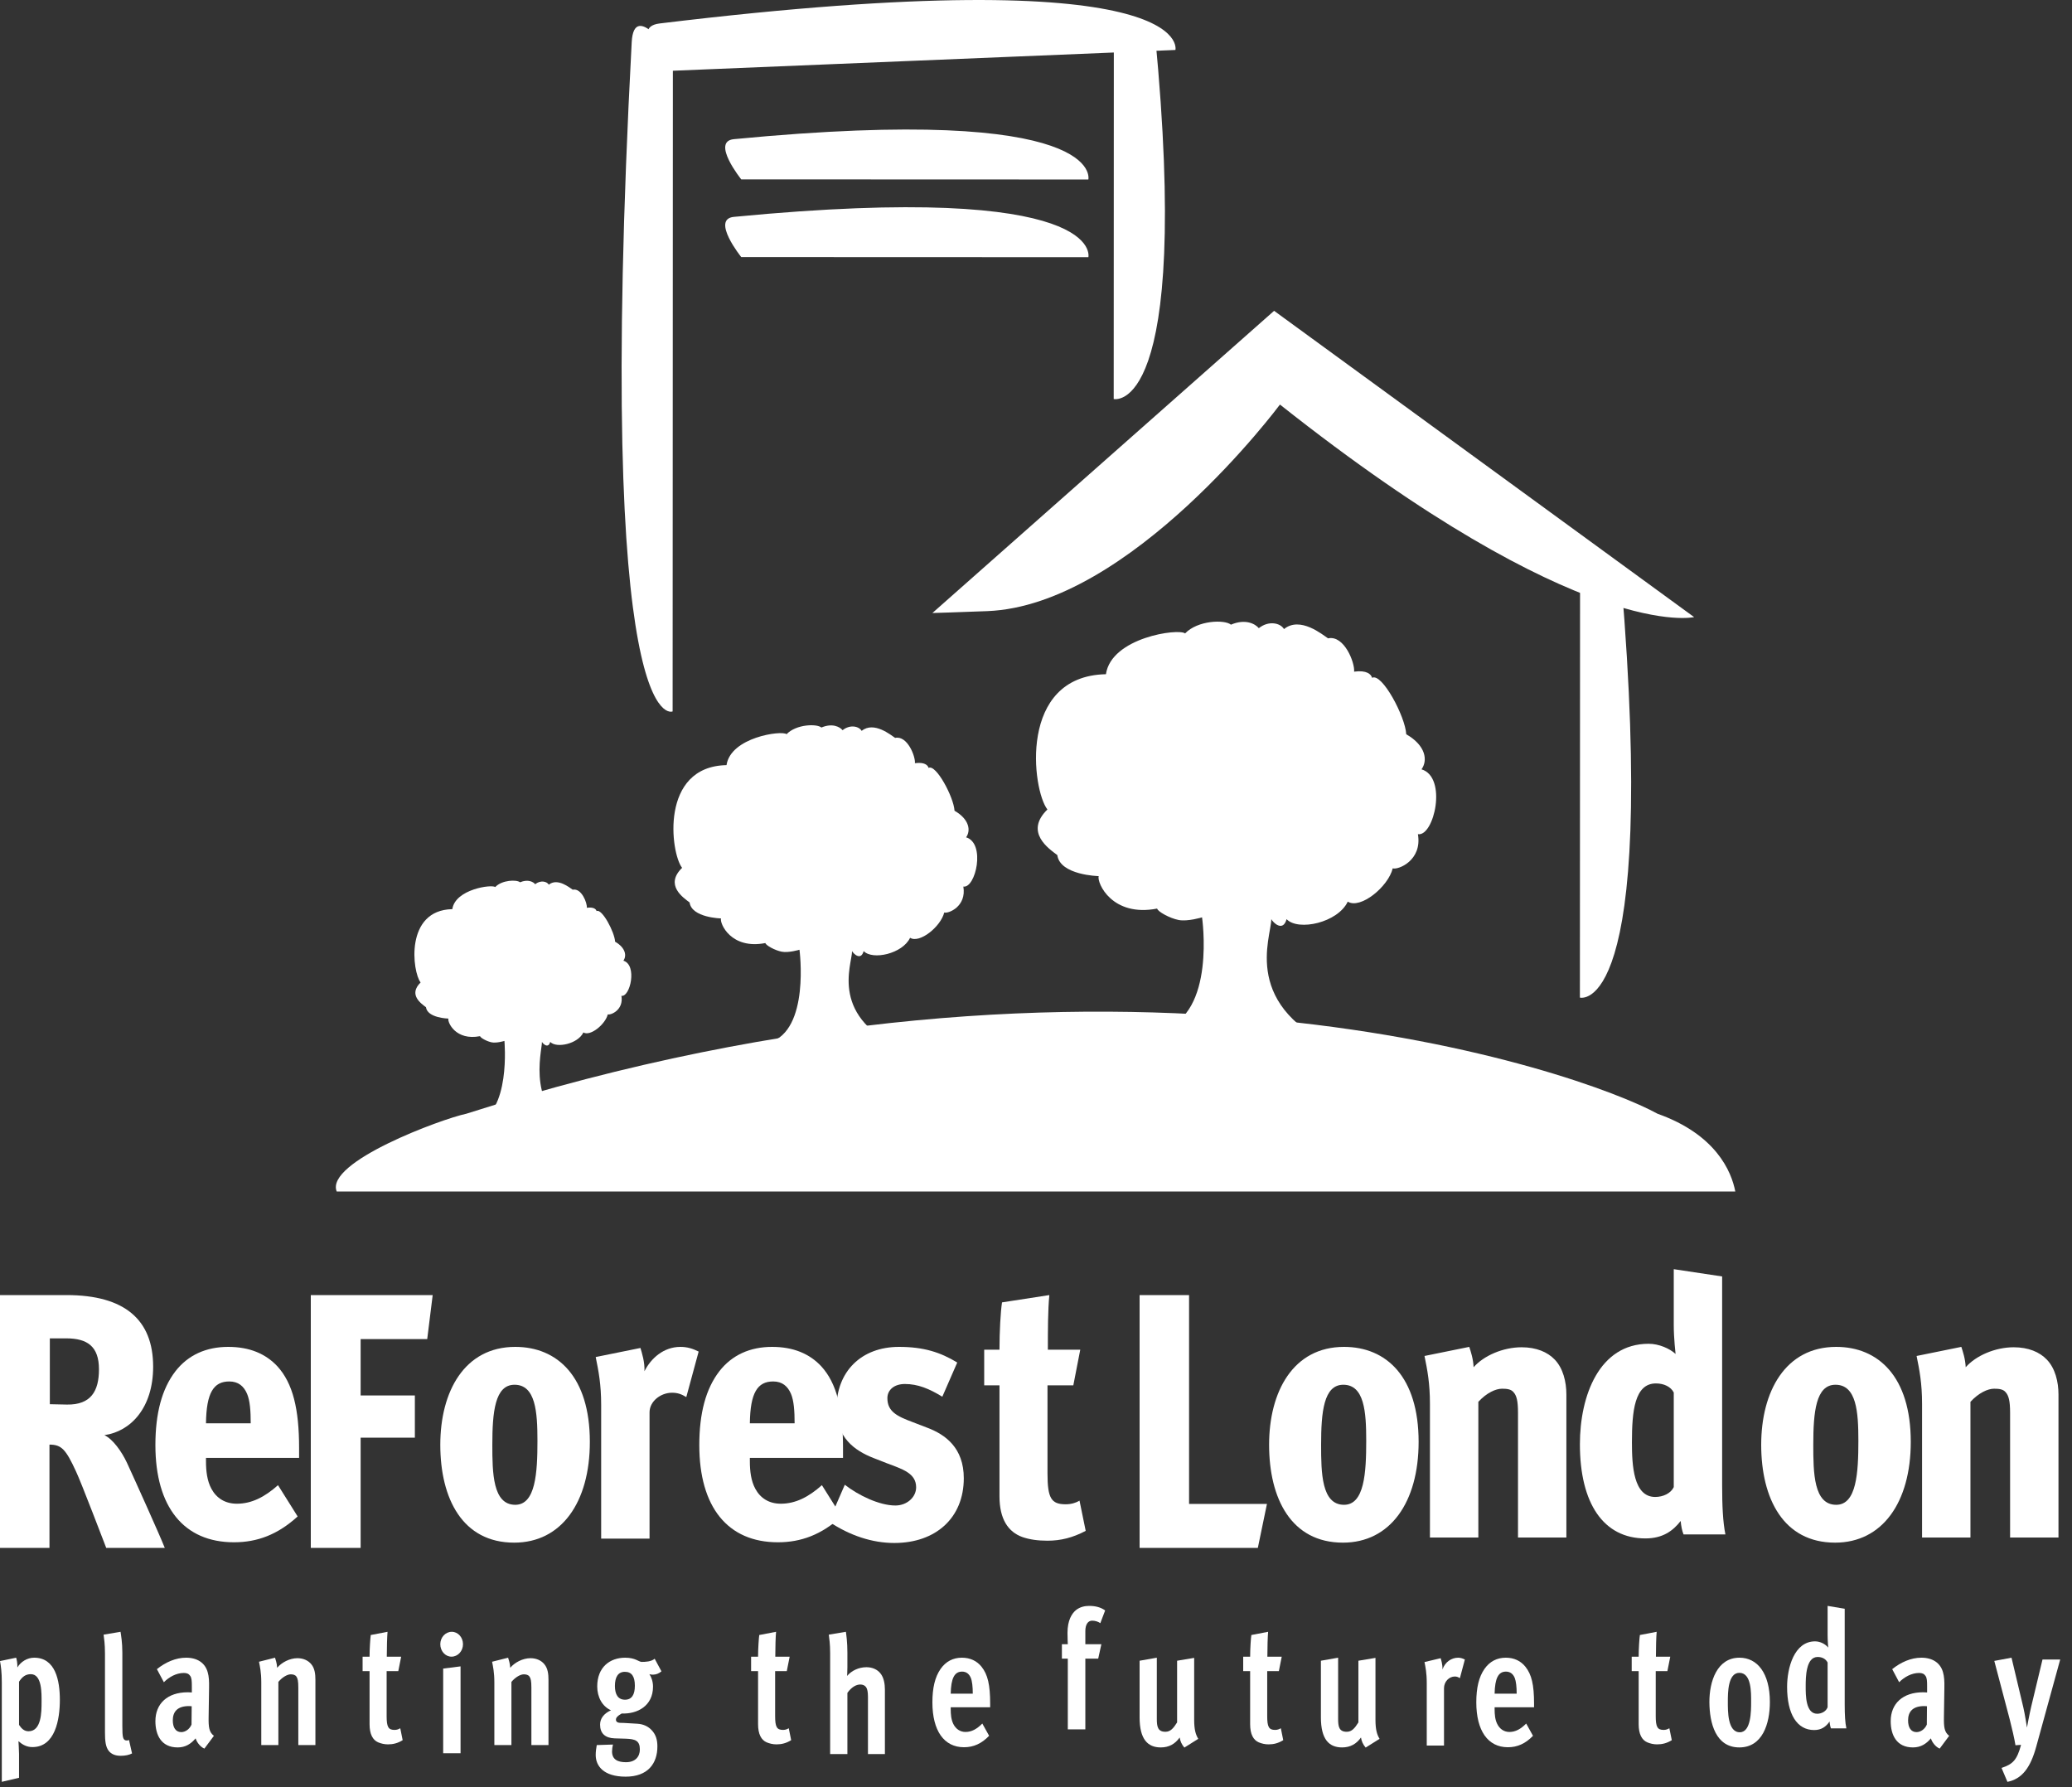 <?xml version="1.0" encoding="UTF-8" standalone="no"?>
<svg width="80px" height="69px" viewBox="0 0 80 69" version="1.1" xmlns="http://www.w3.org/2000/svg" xmlns:xlink="http://www.w3.org/1999/xlink" xmlns:sketch="http://www.bohemiancoding.com/sketch/ns">
    <rect x="0" y="0" width="80" height="69" fill="#333333" stroke="none"/>
    <title>Untitled</title>
    <description>Created with Sketch (http://www.bohemiancoding.com/sketch)</description>
    <defs></defs>
    <g id="Page-1" stroke="none" stroke-width="1" fill="none" fill-rule="evenodd" sketch:type="MSPage">
        <path d="M2.556,51.671 L1.924,51.671 L1.924,54.213 L2.584,54.227 C3.511,54.241 3.821,53.708 3.821,52.866 C3.821,51.979 3.371,51.671 2.556,51.671 L2.556,51.671 Z M4.102,59.762 C4.045,59.622 3.132,57.22 2.936,56.812 C2.542,55.955 2.374,55.773 1.91,55.773 L1.91,59.762 L0,59.762 L0,50 L2.57,50 C4.818,50 5.913,50.955 5.913,52.766 C5.913,54.354 5.043,55.267 4.031,55.407 C4.354,55.562 4.691,56.026 4.902,56.475 C5.225,57.177 6.138,59.2 6.363,59.762 L4.102,59.762 Z" id="Fill-450" fill="#FFFFFF" sketch:type="MSShapeGroup"></path>
        <path d="M9.54,53.813 C9.414,53.518 9.203,53.335 8.852,53.335 C8.248,53.335 7.967,53.77 7.953,54.951 L9.68,54.951 C9.68,54.474 9.652,54.08 9.54,53.813 L9.54,53.813 Z M7.953,56.285 L7.953,56.412 C7.953,56.791 7.995,57.17 8.163,57.479 C8.36,57.844 8.697,58.055 9.147,58.055 C9.709,58.055 10.214,57.802 10.734,57.339 L11.492,58.547 C10.72,59.249 9.933,59.544 9.034,59.544 C7.096,59.544 6,58.182 6,55.794 C6,54.557 6.253,53.617 6.773,52.942 C7.264,52.309 7.967,52 8.81,52 C9.639,52 10.256,52.267 10.706,52.746 C11.31,53.405 11.548,54.403 11.548,55.906 L11.548,56.285 L7.953,56.285 Z" id="Fill-452" fill="#FFFFFF" sketch:type="MSShapeGroup"></path>
        <path d="M16.495,51.699 L13.924,51.699 L13.924,53.876 L16.018,53.876 L16.018,55.506 L13.924,55.506 L13.924,59.762 L12,59.762 L12,50 L16.706,50 L16.495,51.699 Z" id="Fill-454" fill="#FFFFFF" sketch:type="MSShapeGroup"></path>
        <path d="M19.866,53.462 C19.108,53.462 19.009,54.515 19.009,55.779 C19.009,56.861 19.023,58.097 19.894,58.097 C20.681,58.097 20.751,56.861 20.751,55.625 C20.751,54.515 20.681,53.462 19.866,53.462 M19.852,59.558 C17.857,59.558 17,57.858 17,55.779 C17,53.729 17.928,52 19.894,52 C21.524,52 22.774,53.153 22.774,55.667 C22.774,57.999 21.678,59.558 19.852,59.558" id="Fill-456" fill="#FFFFFF" sketch:type="MSShapeGroup"></path>
        <path d="M26.498,53.938 C26.315,53.826 26.161,53.77 25.95,53.77 C25.501,53.77 25.079,54.107 25.079,54.527 L25.079,59.402 L23.211,59.402 L23.211,54.246 C23.211,53.447 23.112,52.94 23,52.392 L24.728,52.042 C24.784,52.238 24.897,52.575 24.883,52.94 C25.136,52.435 25.627,52 26.273,52 C26.54,52 26.751,52.07 26.975,52.181 L26.498,53.938 Z" id="Fill-458" fill="#FFFFFF" sketch:type="MSShapeGroup"></path>
        <path d="M30.54,53.813 C30.413,53.518 30.203,53.335 29.851,53.335 C29.247,53.335 28.967,53.77 28.952,54.951 L30.68,54.951 C30.68,54.474 30.652,54.08 30.54,53.813 L30.54,53.813 Z M28.952,56.285 L28.952,56.412 C28.952,56.791 28.995,57.17 29.163,57.479 C29.36,57.844 29.697,58.055 30.147,58.055 C30.708,58.055 31.214,57.802 31.734,57.339 L32.493,58.547 C31.72,59.249 30.933,59.544 30.034,59.544 C28.095,59.544 27,58.182 27,55.794 C27,54.557 27.253,53.617 27.773,52.942 C28.264,52.309 28.967,52 29.809,52 C30.638,52 31.256,52.267 31.706,52.746 C32.31,53.405 32.549,54.403 32.549,55.906 L32.549,56.285 L28.952,56.285 Z" id="Fill-460" fill="#FFFFFF" sketch:type="MSShapeGroup"></path>
        <path d="M34.529,59.571 C33.686,59.571 32.815,59.29 32,58.743 L32.618,57.323 C33.138,57.73 33.953,58.124 34.571,58.124 C35.02,58.124 35.372,57.801 35.372,57.422 C35.372,56.873 34.838,56.719 34.248,56.495 L33.742,56.297 C32.984,56.003 32.295,55.497 32.295,54.388 C32.295,52.955 33.25,52 34.711,52 C35.667,52 36.313,52.21 36.959,52.604 L36.383,53.924 C35.877,53.615 35.442,53.433 34.936,53.433 C34.529,53.433 34.262,53.657 34.262,53.98 C34.262,54.5 34.641,54.682 35.245,54.907 L35.793,55.118 C36.51,55.385 37.212,55.905 37.212,57.071 C37.212,58.602 36.13,59.571 34.529,59.571" id="Fill-462" fill="#FFFFFF" sketch:type="MSShapeGroup"></path>
        <path d="M40.444,59.483 C40.079,59.483 39.756,59.44 39.475,59.342 C38.927,59.145 38.59,58.653 38.59,57.768 L38.59,53.485 L38,53.485 L38,52.108 L38.59,52.108 C38.59,51.406 38.632,50.646 38.688,50.282 L40.515,50 C40.458,50.591 40.458,51.376 40.458,52.108 L41.709,52.108 L41.441,53.485 L40.444,53.485 L40.444,56.883 C40.444,57.839 40.585,58.077 41.147,58.077 C41.357,58.077 41.54,58.021 41.68,57.937 L41.919,59.103 C41.413,59.37 40.949,59.483 40.444,59.483" id="Fill-464" fill="#FFFFFF" sketch:type="MSShapeGroup"></path>
        <path d="M48.565,59.762 L44,59.762 L44,50 L45.91,50 L45.91,58.063 L48.917,58.063 L48.565,59.762 Z" id="Fill-466" fill="#FFFFFF" sketch:type="MSShapeGroup"></path>
        <path d="M51.865,53.462 C51.107,53.462 51.008,54.515 51.008,55.779 C51.008,56.861 51.023,58.097 51.893,58.097 C52.68,58.097 52.75,56.861 52.75,55.625 C52.75,54.515 52.68,53.462 51.865,53.462 M51.851,59.558 C49.856,59.558 49,57.858 49,55.779 C49,53.729 49.927,52 51.893,52 C53.523,52 54.773,53.153 54.773,55.667 C54.773,57.999 53.677,59.558 51.851,59.558" id="Fill-468" fill="#FFFFFF" sketch:type="MSShapeGroup"></path>
        <path d="M58.61,59.36 L58.61,54.542 C58.61,54.079 58.554,53.882 58.442,53.755 C58.343,53.629 58.174,53.615 57.993,53.615 C57.753,53.615 57.402,53.77 57.079,54.121 L57.079,59.36 L55.21,59.36 L55.21,54.205 C55.21,53.405 55.112,52.898 55,52.351 L56.728,52 C56.784,52.168 56.883,52.464 56.896,52.786 C57.289,52.337 58.034,52.015 58.75,52.015 C59.312,52.015 59.748,52.196 60.029,52.491 C60.352,52.828 60.478,53.348 60.478,53.84 L60.478,59.36 L58.61,59.36 Z" id="Fill-470" fill="#FFFFFF" sketch:type="MSShapeGroup"></path>
        <path d="M64.624,53.762 C64.511,53.538 64.244,53.411 63.936,53.411 C63.107,53.411 63.009,54.492 63.009,55.687 C63.009,56.571 63.065,57.794 63.907,57.794 C64.217,57.794 64.511,57.653 64.624,57.414 L64.624,53.762 Z M65.002,59.24 C64.947,59.114 64.905,58.903 64.891,58.721 C64.596,59.1 64.203,59.395 63.528,59.395 C61.912,59.395 61,58.047 61,55.757 C61,53.888 61.744,51.88 63.655,51.88 C64.048,51.88 64.469,52.063 64.694,52.274 C64.694,52.274 64.624,51.669 64.624,51.164 L64.624,49 L66.492,49.281 L66.492,57.358 C66.492,58.132 66.521,58.763 66.618,59.24 L65.002,59.24 Z" id="Fill-472" fill="#FFFFFF" sketch:type="MSShapeGroup"></path>
        <path d="M70.867,53.462 C70.109,53.462 70.011,54.515 70.011,55.779 C70.011,56.861 70.024,58.097 70.896,58.097 C71.682,58.097 71.752,56.861 71.752,55.625 C71.752,54.515 71.682,53.462 70.867,53.462 M70.853,59.558 C68.858,59.558 68,57.858 68,55.779 C68,53.729 68.928,52 70.896,52 C72.525,52 73.775,53.153 73.775,55.667 C73.775,57.999 72.679,59.558 70.853,59.558" id="Fill-474" fill="#FFFFFF" sketch:type="MSShapeGroup"></path>
        <path d="M77.61,59.36 L77.61,54.542 C77.61,54.079 77.553,53.882 77.442,53.755 C77.343,53.629 77.174,53.615 76.992,53.615 C76.753,53.615 76.402,53.77 76.079,54.121 L76.079,59.36 L74.211,59.36 L74.211,54.205 C74.211,53.405 74.111,52.898 74,52.351 L75.727,52 C75.783,52.168 75.882,52.464 75.896,52.786 C76.29,52.337 77.034,52.015 77.75,52.015 C78.312,52.015 78.747,52.196 79.028,52.491 C79.352,52.828 79.478,53.348 79.478,53.84 L79.478,59.36 L77.61,59.36 Z" id="Fill-476" fill="#FFFFFF" sketch:type="MSShapeGroup"></path>
        <path d="M1.19,64.636 C0.986,64.636 0.857,64.739 0.735,64.927 L0.735,66.594 C0.834,66.743 0.939,66.84 1.103,66.84 C1.599,66.84 1.605,66.101 1.605,65.712 C1.605,65.388 1.628,64.636 1.19,64.636 M1.254,67.451 C1.032,67.451 0.869,67.359 0.712,67.223 C0.712,67.223 0.735,67.561 0.735,67.709 L0.735,68.637 L0.07,68.792 L0.07,64.959 C0.07,64.551 0.034,64.311 0,64.13 L0.624,64 C0.642,64.058 0.677,64.208 0.671,64.376 C0.799,64.161 1.045,64 1.319,64 C2.142,64 2.311,64.881 2.311,65.628 C2.311,66.386 2.13,67.451 1.254,67.451" id="Fill-478" fill="#FFFFFF" sketch:type="MSShapeGroup"></path>
        <path d="M4.66,67.787 C4.438,67.787 4.293,67.715 4.199,67.598 C4.076,67.443 4.053,67.203 4.053,66.885 L4.053,63.83 C4.053,63.473 4.018,63.247 4,63.11 L4.654,63 C4.672,63.123 4.724,63.402 4.724,63.81 L4.724,66.639 C4.724,67.073 4.742,67.197 4.9,67.197 C4.923,67.197 4.964,67.184 4.981,67.177 L5.098,67.696 C4.987,67.754 4.841,67.787 4.66,67.787" id="Fill-480" fill="#FFFFFF" sketch:type="MSShapeGroup"></path>
        <path d="M7.314,65.868 C6.847,65.862 6.672,66.088 6.672,66.419 C6.672,66.697 6.783,66.873 6.999,66.873 C7.162,66.873 7.325,66.75 7.395,66.581 L7.401,65.874 C7.401,65.874 7.349,65.868 7.314,65.868 L7.314,65.868 Z M7.892,67.509 C7.745,67.451 7.6,67.275 7.553,67.114 C7.372,67.327 7.162,67.464 6.859,67.464 C6.222,67.464 6,66.977 6,66.451 C6,65.771 6.467,65.335 7.249,65.335 C7.32,65.335 7.407,65.343 7.407,65.343 L7.407,65.102 C7.407,64.908 7.401,64.778 7.343,64.701 C7.29,64.622 7.215,64.589 7.098,64.589 C6.806,64.589 6.526,64.746 6.327,64.947 L6.058,64.442 C6.391,64.175 6.783,64 7.186,64 C7.617,64 7.921,64.201 8.02,64.564 C8.067,64.727 8.078,64.908 8.072,65.175 L8.055,66.296 C8.049,66.686 8.072,66.873 8.259,67.016 L7.892,67.509 Z" id="Fill-482" fill="#FFFFFF" sketch:type="MSShapeGroup"></path>
        <path d="M11.518,67.372 L11.518,65.155 C11.518,64.902 11.494,64.798 11.442,64.726 C11.395,64.662 11.314,64.642 11.226,64.642 C11.098,64.642 10.905,64.746 10.748,64.934 L10.748,67.372 L10.088,67.372 L10.088,64.953 C10.088,64.558 10.035,64.338 10,64.156 L10.619,64 C10.636,64.059 10.695,64.22 10.701,64.389 C10.87,64.188 11.179,64.019 11.483,64.019 C11.716,64.019 11.903,64.11 12.02,64.253 C12.154,64.415 12.178,64.636 12.178,64.856 L12.178,67.372 L11.518,67.372 Z" id="Fill-484" fill="#FFFFFF" sketch:type="MSShapeGroup"></path>
        <path d="M14.981,67.346 C14.835,67.346 14.713,67.313 14.601,67.268 C14.391,67.178 14.269,66.951 14.269,66.567 L14.269,64.518 L14,64.518 L14,63.961 L14.269,63.961 C14.269,63.635 14.298,63.24 14.315,63.124 L14.963,63 C14.946,63.195 14.934,63.597 14.934,63.961 L15.489,63.961 L15.378,64.518 L14.928,64.518 L14.928,66.256 C14.928,66.672 14.993,66.788 15.232,66.788 C15.325,66.788 15.39,66.762 15.454,66.723 L15.547,67.184 C15.36,67.3 15.179,67.346 14.981,67.346" id="Fill-486" fill="#FFFFFF" sketch:type="MSShapeGroup"></path>
        <path d="M17.111,67.688 L17.111,64.42 L17.782,64.335 L17.782,67.688 L17.111,67.688 Z M17.432,63.96 C17.193,63.96 17,63.745 17,63.479 C17,63.214 17.199,63 17.444,63 C17.683,63 17.876,63.214 17.876,63.479 C17.876,63.745 17.677,63.96 17.432,63.96 L17.432,63.96 Z" id="Fill-488" fill="#FFFFFF" sketch:type="MSShapeGroup"></path>
        <path d="M20.517,67.372 L20.517,65.155 C20.517,64.902 20.493,64.798 20.441,64.726 C20.395,64.662 20.313,64.642 20.225,64.642 C20.096,64.642 19.904,64.746 19.746,64.934 L19.746,67.372 L19.087,67.372 L19.087,64.953 C19.087,64.558 19.034,64.338 19,64.156 L19.618,64 C19.635,64.059 19.694,64.22 19.7,64.389 C19.869,64.188 20.178,64.019 20.482,64.019 C20.716,64.019 20.903,64.11 21.019,64.253 C21.153,64.415 21.177,64.636 21.177,64.856 L21.177,67.372 L20.517,67.372 Z" id="Fill-490" fill="#FFFFFF" sketch:type="MSShapeGroup"></path>
        <path d="M24.127,64.545 C23.864,64.545 23.742,64.746 23.742,65.091 C23.742,65.421 23.864,65.622 24.132,65.622 C24.396,65.622 24.512,65.421 24.512,65.083 C24.512,64.74 24.401,64.545 24.127,64.545 M25.213,64.655 C25.166,64.655 25.113,64.649 25.073,64.636 C25.142,64.733 25.213,64.915 25.213,65.116 C25.213,65.868 24.6,66.18 24.004,66.154 C23.835,66.251 23.782,66.316 23.782,66.394 C23.782,66.543 23.981,66.511 24.057,66.517 L24.605,66.549 C24.845,66.562 25.038,66.66 25.166,66.803 C25.318,66.965 25.382,67.165 25.382,67.425 C25.382,68.086 25.014,68.593 24.156,68.593 C23.31,68.593 23,68.184 23,67.755 C23,67.626 23.018,67.496 23.041,67.373 L23.666,67.353 C23.648,67.418 23.631,67.542 23.631,67.62 C23.631,67.924 23.841,68.035 24.168,68.035 C24.53,68.035 24.705,67.821 24.705,67.542 C24.705,67.204 24.53,67.14 24.162,67.127 L23.73,67.114 C23.362,67.101 23.169,66.92 23.169,66.582 C23.169,66.349 23.315,66.154 23.59,66.03 C23.251,65.881 23.059,65.519 23.059,65.11 C23.059,64.364 23.549,64 24.139,64 C24.536,64 24.664,64.162 24.775,64.162 C24.909,64.162 25.142,64.156 25.277,64.04 L25.539,64.527 C25.429,64.617 25.335,64.649 25.213,64.655" id="Fill-492" fill="#FFFFFF" sketch:type="MSShapeGroup"></path>
        <path d="M29.981,67.346 C29.835,67.346 29.713,67.313 29.602,67.268 C29.391,67.178 29.269,66.951 29.269,66.567 L29.269,64.518 L29,64.518 L29,63.961 L29.269,63.961 C29.269,63.635 29.298,63.24 29.315,63.124 L29.964,63 C29.946,63.195 29.934,63.597 29.934,63.961 L30.489,63.961 L30.378,64.518 L29.928,64.518 L29.928,66.256 C29.928,66.672 29.993,66.788 30.232,66.788 C30.325,66.788 30.389,66.762 30.454,66.723 L30.547,67.184 C30.36,67.3 30.179,67.346 29.981,67.346" id="Fill-494" fill="#FFFFFF" sketch:type="MSShapeGroup"></path>
        <path d="M33.512,67.72 L33.512,65.516 C33.512,65.321 33.488,65.211 33.441,65.139 C33.389,65.068 33.313,65.035 33.214,65.035 C33.068,65.035 32.881,65.126 32.718,65.359 L32.718,67.72 L32.052,67.72 L32.052,63.822 C32.052,63.466 32.017,63.246 32,63.11 L32.66,63 C32.677,63.122 32.718,63.401 32.718,63.81 L32.718,64.367 C32.718,64.536 32.706,64.704 32.706,64.704 C32.875,64.504 33.15,64.367 33.453,64.367 C33.687,64.367 33.874,64.458 33.99,64.601 C34.125,64.763 34.166,65.01 34.166,65.23 L34.166,67.72 L33.512,67.72 Z" id="Fill-496" fill="#FFFFFF" sketch:type="MSShapeGroup"></path>
        <path d="M37.483,64.778 C37.419,64.629 37.314,64.537 37.145,64.537 C36.847,64.537 36.719,64.804 36.707,65.388 L37.559,65.388 C37.559,65.128 37.536,64.908 37.483,64.778 L37.483,64.778 Z M36.707,65.913 L36.707,65.978 C36.707,66.192 36.725,66.387 36.806,66.555 C36.905,66.756 37.075,66.867 37.279,66.867 C37.518,66.867 37.722,66.749 37.927,66.542 L38.19,67.015 C37.898,67.32 37.583,67.457 37.221,67.457 C36.444,67.457 36,66.814 36,65.724 C36,65.161 36.1,64.745 36.316,64.434 C36.52,64.142 36.8,64 37.138,64 C37.459,64 37.717,64.123 37.898,64.35 C38.137,64.648 38.23,65.05 38.23,65.771 L38.23,65.913 L36.707,65.913 Z" id="Fill-498" fill="#FFFFFF" sketch:type="MSShapeGroup"></path>
        <path d="M42.483,62.667 C42.407,62.61 42.285,62.57 42.168,62.57 C42.005,62.57 41.905,62.72 41.905,62.972 L41.905,63.479 L42.524,63.479 L42.402,64.036 L41.905,64.036 L41.905,66.766 L41.228,66.766 L41.228,64.036 L41,64.036 L41,63.479 L41.228,63.479 C41.228,63.479 41.216,63.252 41.216,63.044 C41.216,62.551 41.386,62.292 41.543,62.162 C41.701,62.038 41.882,62 42.051,62 C42.296,62 42.495,62.052 42.67,62.175 L42.483,62.667 Z" id="Fill-500" fill="#FFFFFF" sketch:type="MSShapeGroup"></path>
        <path d="M45.728,67.47 C45.617,67.34 45.57,67.217 45.547,67.081 C45.371,67.328 45.138,67.464 44.817,67.464 C44.315,67.464 44,67.152 44,66.303 L44,64.117 L44.665,64 L44.665,66.367 C44.665,66.659 44.701,66.86 44.998,66.86 C45.19,66.86 45.307,66.724 45.448,66.498 L45.448,64.117 L46.107,64.007 L46.107,66.4 C46.107,66.776 46.165,66.97 46.265,67.133 L45.728,67.47 Z" id="Fill-502" fill="#FFFFFF" sketch:type="MSShapeGroup"></path>
        <path d="M48.98,67.346 C48.834,67.346 48.711,67.313 48.6,67.268 C48.39,67.178 48.268,66.951 48.268,66.567 L48.268,64.518 L48,64.518 L48,63.961 L48.268,63.961 C48.268,63.635 48.297,63.24 48.315,63.124 L48.962,63 C48.945,63.195 48.933,63.597 48.933,63.961 L49.488,63.961 L49.377,64.518 L48.927,64.518 L48.927,66.256 C48.927,66.672 48.992,66.788 49.23,66.788 C49.324,66.788 49.388,66.762 49.453,66.723 L49.546,67.184 C49.359,67.3 49.178,67.346 48.98,67.346" id="Fill-504" fill="#FFFFFF" sketch:type="MSShapeGroup"></path>
        <path d="M52.728,67.47 C52.617,67.34 52.57,67.217 52.547,67.081 C52.372,67.328 52.138,67.464 51.817,67.464 C51.314,67.464 51,67.152 51,66.303 L51,64.117 L51.665,64 L51.665,66.367 C51.665,66.659 51.701,66.86 51.998,66.86 C52.191,66.86 52.307,66.724 52.448,66.498 L52.448,64.117 L53.107,64.007 L53.107,66.4 C53.107,66.776 53.166,66.97 53.265,67.133 L52.728,67.47 Z" id="Fill-506" fill="#FFFFFF" sketch:type="MSShapeGroup"></path>
        <path d="M56.366,64.791 C56.307,64.751 56.249,64.726 56.173,64.726 C55.945,64.726 55.753,64.927 55.753,65.18 L55.753,67.391 L55.087,67.391 L55.087,64.978 C55.087,64.577 55.035,64.35 55,64.168 L55.624,64.019 C55.642,64.084 55.7,64.253 55.694,64.454 C55.794,64.162 56.044,64 56.301,64 C56.401,64 56.494,64.038 56.558,64.07 L56.366,64.791 Z" id="Fill-508" fill="#FFFFFF" sketch:type="MSShapeGroup"></path>
        <path d="M58.483,64.778 C58.419,64.629 58.313,64.537 58.144,64.537 C57.846,64.537 57.719,64.804 57.707,65.388 L58.559,65.388 C58.559,65.128 58.535,64.908 58.483,64.778 L58.483,64.778 Z M57.707,65.913 L57.707,65.978 C57.707,66.192 57.724,66.387 57.806,66.555 C57.905,66.756 58.074,66.867 58.279,66.867 C58.518,66.867 58.722,66.749 58.926,66.542 L59.189,67.015 C58.897,67.32 58.582,67.457 58.22,67.457 C57.444,67.457 57,66.814 57,65.724 C57,65.161 57.099,64.745 57.315,64.434 C57.519,64.142 57.8,64 58.138,64 C58.459,64 58.716,64.123 58.897,64.35 C59.137,64.648 59.23,65.05 59.23,65.771 L59.23,65.913 L57.707,65.913 Z" id="Fill-510" fill="#FFFFFF" sketch:type="MSShapeGroup"></path>
        <path d="M63.981,67.346 C63.836,67.346 63.713,67.313 63.602,67.268 C63.392,67.178 63.269,66.951 63.269,66.567 L63.269,64.518 L63,64.518 L63,63.961 L63.269,63.961 C63.269,63.635 63.298,63.24 63.316,63.124 L63.964,63 C63.946,63.195 63.935,63.597 63.935,63.961 L64.489,63.961 L64.378,64.518 L63.928,64.518 L63.928,66.256 C63.928,66.672 63.993,66.788 64.233,66.788 C64.325,66.788 64.389,66.762 64.454,66.723 L64.548,67.184 C64.361,67.3 64.179,67.346 63.981,67.346" id="Fill-512" fill="#FFFFFF" sketch:type="MSShapeGroup"></path>
        <path d="M67.156,64.584 C66.712,64.584 66.712,65.362 66.712,65.699 C66.712,66.055 66.7,66.879 67.174,66.879 C67.611,66.879 67.611,66.055 67.611,65.712 C67.611,65.355 67.629,64.584 67.156,64.584 M67.156,67.464 C66.244,67.464 66.006,66.529 66,65.725 C65.994,64.915 66.298,64 67.161,64 C67.845,64 68.335,64.589 68.335,65.712 C68.335,66.549 68.049,67.464 67.156,67.464" id="Fill-514" fill="#FFFFFF" sketch:type="MSShapeGroup"></path>
        <path d="M70.564,64.186 C70.494,64.051 70.36,63.972 70.179,63.972 C69.724,63.972 69.718,64.757 69.718,65.101 C69.718,65.438 69.712,66.164 70.161,66.164 C70.33,66.164 70.506,66.073 70.564,65.912 L70.564,64.186 Z M70.693,66.728 C70.675,66.691 70.646,66.573 70.64,66.463 C70.506,66.658 70.33,66.793 70.045,66.793 C69.38,66.793 69,66.178 69,65.127 C69,64.388 69.275,63.369 70.08,63.369 C70.278,63.369 70.477,63.473 70.588,63.609 C70.588,63.609 70.564,63.35 70.564,63.115 L70.564,62 L71.224,62.111 L71.224,65.808 C71.224,66.223 71.242,66.515 71.289,66.728 L70.693,66.728 Z" id="Fill-516" fill="#FFFFFF" sketch:type="MSShapeGroup"></path>
        <path d="M74.313,65.868 C73.847,65.862 73.671,66.088 73.671,66.419 C73.671,66.697 73.782,66.873 73.998,66.873 C74.162,66.873 74.325,66.75 74.395,66.581 L74.401,65.874 C74.401,65.874 74.348,65.868 74.313,65.868 L74.313,65.868 Z M74.891,67.509 C74.745,67.451 74.599,67.275 74.552,67.114 C74.372,67.327 74.162,67.464 73.858,67.464 C73.221,67.464 73,66.977 73,66.451 C73,65.771 73.467,65.335 74.249,65.335 C74.32,65.335 74.406,65.343 74.406,65.343 L74.406,65.102 C74.406,64.908 74.401,64.778 74.343,64.701 C74.29,64.622 74.214,64.589 74.097,64.589 C73.806,64.589 73.525,64.746 73.326,64.947 L73.058,64.442 C73.39,64.175 73.782,64 74.185,64 C74.616,64 74.92,64.201 75.02,64.564 C75.066,64.727 75.078,64.908 75.072,65.175 L75.055,66.296 C75.049,66.686 75.072,66.873 75.258,67.016 L74.891,67.509 Z" id="Fill-518" fill="#FFFFFF" sketch:type="MSShapeGroup"></path>
        <path d="M78.622,67.424 C78.395,68.261 78.062,68.682 77.507,68.793 L77.279,68.255 C77.717,68.112 77.875,67.95 78.033,67.365 L77.817,67.38 C77.782,67.146 77.671,66.673 77.595,66.38 L77,64.124 L77.665,64 L78.121,65.919 C78.179,66.16 78.261,66.698 78.261,66.698 C78.261,66.698 78.36,66.16 78.424,65.894 L78.861,64.071 L79.544,64.071 L78.622,67.424 Z" id="Fill-520" fill="#FFFFFF" sketch:type="MSShapeGroup"></path>
        <path d="M43.765,39.985 C44.459,39.917 44.598,39.849 44.876,39.749 C46.959,39.14 46.411,35.417 46.411,35.417 C46.411,35.417 45.856,35.586 45.508,35.519 C45.161,35.451 44.705,35.197 44.676,35.078 C42.94,35.415 42.35,34.096 42.419,33.825 C42.419,33.825 40.926,33.791 40.823,33.013 C40.51,32.775 39.538,32.133 40.441,31.252 C39.852,30.508 39.297,26.096 42.7,26.03 C42.908,24.608 45.512,24.251 45.756,24.455 C46.241,23.947 47.284,23.913 47.527,24.117 C48.082,23.88 48.463,24.083 48.603,24.252 C48.985,23.948 49.436,24.05 49.575,24.287 C50.2,23.779 51.069,24.509 51.276,24.645 C51.901,24.51 52.317,25.593 52.282,25.931 C52.768,25.864 52.942,26.033 52.976,26.169 C53.359,25.965 54.261,27.671 54.295,28.348 C55.06,28.788 55.129,29.363 54.885,29.702 C55.892,30.007 55.37,32.307 54.746,32.206 C54.919,33.221 53.981,33.592 53.773,33.525 C53.6,34.236 52.523,35.115 52.037,34.81 C51.654,35.622 50.127,35.96 49.675,35.487 C49.536,35.993 49.154,35.622 49.085,35.486 C49.085,36.196 47.869,38.903 51.861,40.562 C52.417,40.765 49.673,40.122 49.222,40.088 C49.152,40.426 48.91,40.528 49.188,40.664 C47.626,39.85 43.765,39.985 43.765,39.985" id="Fill-522" fill="#FFFFFF" sketch:type="MSShapeGroup"></path>
        <path d="M28.859,40.428 C29.386,40.377 29.491,40.325 29.703,40.249 C31.284,39.787 30.868,36.667 30.868,36.667 C30.868,36.667 30.446,36.795 30.183,36.743 C29.919,36.692 29.572,36.499 29.551,36.409 C28.233,36.666 27.785,35.664 27.837,35.458 C27.837,35.458 26.704,35.432 26.625,34.841 C26.388,34.661 25.65,34.173 26.336,33.505 C25.888,32.94 25.467,29.591 28.051,29.54 C28.209,28.461 30.185,28.19 30.37,28.345 C30.739,27.96 31.53,27.934 31.715,28.088 C32.136,27.908 32.426,28.062 32.532,28.191 C32.822,27.96 33.164,28.038 33.269,28.217 C33.744,27.832 34.403,28.386 34.561,28.488 C35.035,28.386 35.351,29.209 35.325,29.465 C35.694,29.414 35.826,29.543 35.852,29.646 C36.142,29.492 36.827,30.786 36.854,31.3 C37.433,31.634 37.486,32.071 37.301,32.327 C38.066,32.559 37.669,34.305 37.195,34.228 C37.326,35 36.615,35.281 36.457,35.23 C36.325,35.77 35.508,36.437 35.138,36.206 C34.848,36.823 33.689,37.079 33.346,36.719 C33.24,37.105 32.951,36.821 32.898,36.719 C32.898,37.258 31.974,39.313 35.005,40.572 C35.427,40.727 33.344,40.238 33.002,40.213 C32.949,40.469 32.765,40.546 32.976,40.649 C31.79,40.032 28.859,40.428 28.859,40.428" id="Fill-524" fill="#FFFFFF" sketch:type="MSShapeGroup"></path>
        <path d="M17.741,43.49 C18.118,43.453 18.192,43.417 18.343,43.361 C19.738,43 19.476,40.188 19.476,40.188 C19.476,40.188 19.174,40.28 18.986,40.243 C18.798,40.206 18.55,40.069 18.535,40.004 C17.594,40.187 17.274,39.471 17.312,39.325 C17.312,39.325 16.503,39.307 16.446,38.885 C16.277,38.756 15.75,38.408 16.24,37.931 C15.92,37.527 15.619,35.136 17.464,35.1 C17.577,34.329 18.988,34.136 19.12,34.247 C19.383,33.971 19.948,33.953 20.08,34.063 C20.381,33.934 20.588,34.044 20.663,34.137 C20.871,33.972 21.115,34.027 21.19,34.155 C21.529,33.881 21.999,34.276 22.112,34.349 C22.451,34.276 22.676,34.863 22.658,35.047 C22.921,35.01 23.015,35.101 23.034,35.175 C23.241,35.065 23.731,35.989 23.749,36.357 C24.163,36.595 24.2,36.907 24.069,37.09 C24.614,37.255 24.332,38.502 23.993,38.447 C24.087,38.998 23.578,39.198 23.466,39.163 C23.372,39.548 22.788,40.024 22.525,39.86 C22.317,40.3 21.489,40.482 21.244,40.226 C21.169,40.501 20.962,40.298 20.925,40.225 C20.925,40.61 20.266,42.904 22.429,43.803 C22.73,43.914 21.244,43.564 21,43.547 C20.961,43.729 20.83,43.786 20.981,43.858 C20.133,43.417 17.741,43.49 17.741,43.49" id="Fill-526" fill="#FFFFFF" sketch:type="MSShapeGroup"></path>
        <path d="M36,23.667 L49.193,12 L65.41,23.825 C65.41,23.825 61.089,24.858 49.419,15.619 C49.419,15.619 43.655,23.374 38.122,23.594 C37.062,23.636 36,23.667 36,23.667" id="Fill-528" fill="#FFFFFF" sketch:type="MSShapeGroup"></path>
        <path d="M61.006,22.729 L61,38.515 C61,38.515 64.023,39.356 62.597,22.394 C62.508,21.342 61.006,22.729 61.006,22.729" id="Fill-530" fill="#FFFFFF" sketch:type="MSShapeGroup"></path>
        <path d="M25.98,2.169 L25.97,27.467 C25.97,27.467 22.948,28.811 24.39,1.631 C24.479,-0.053 25.98,2.169 25.98,2.169" id="Fill-532" fill="#FFFFFF" sketch:type="MSShapeGroup"></path>
        <path d="M43.005,1.636 L43,15.405 C43,15.405 46.022,16.137 44.596,1.343 C44.508,0.426 43.005,1.636 43.005,1.636" id="Fill-534" fill="#FFFFFF" sketch:type="MSShapeGroup"></path>
        <path d="M25.961,2.732 L45.383,1.929 C45.383,1.929 46.263,-1.616 25.468,0.906 C24.179,1.062 25.961,2.732 25.961,2.732" id="Fill-536" fill="#FFFFFF" sketch:type="MSShapeGroup"></path>
        <path d="M28.619,6.924 L42.021,6.929 C42.021,6.929 42.736,3.983 28.334,5.373 C27.442,5.46 28.619,6.924 28.619,6.924" id="Fill-538" fill="#FFFFFF" sketch:type="MSShapeGroup"></path>
        <path d="M28.619,9.924 L42.022,9.929 C42.022,9.929 42.736,6.983 28.334,8.373 C27.442,8.46 28.619,9.924 28.619,9.924" id="Fill-540" fill="#FFFFFF" sketch:type="MSShapeGroup"></path>
        <path d="M64,43 C61.091,41.4 43.075,34.991 18,43 C17.075,43.191 12.539,44.861 13,46 L67,46 C66.85,45.222 66.249,43.798 64,43" id="Fill-542" fill="#FFFFFF" sketch:type="MSShapeGroup"></path>
    </g>
</svg>